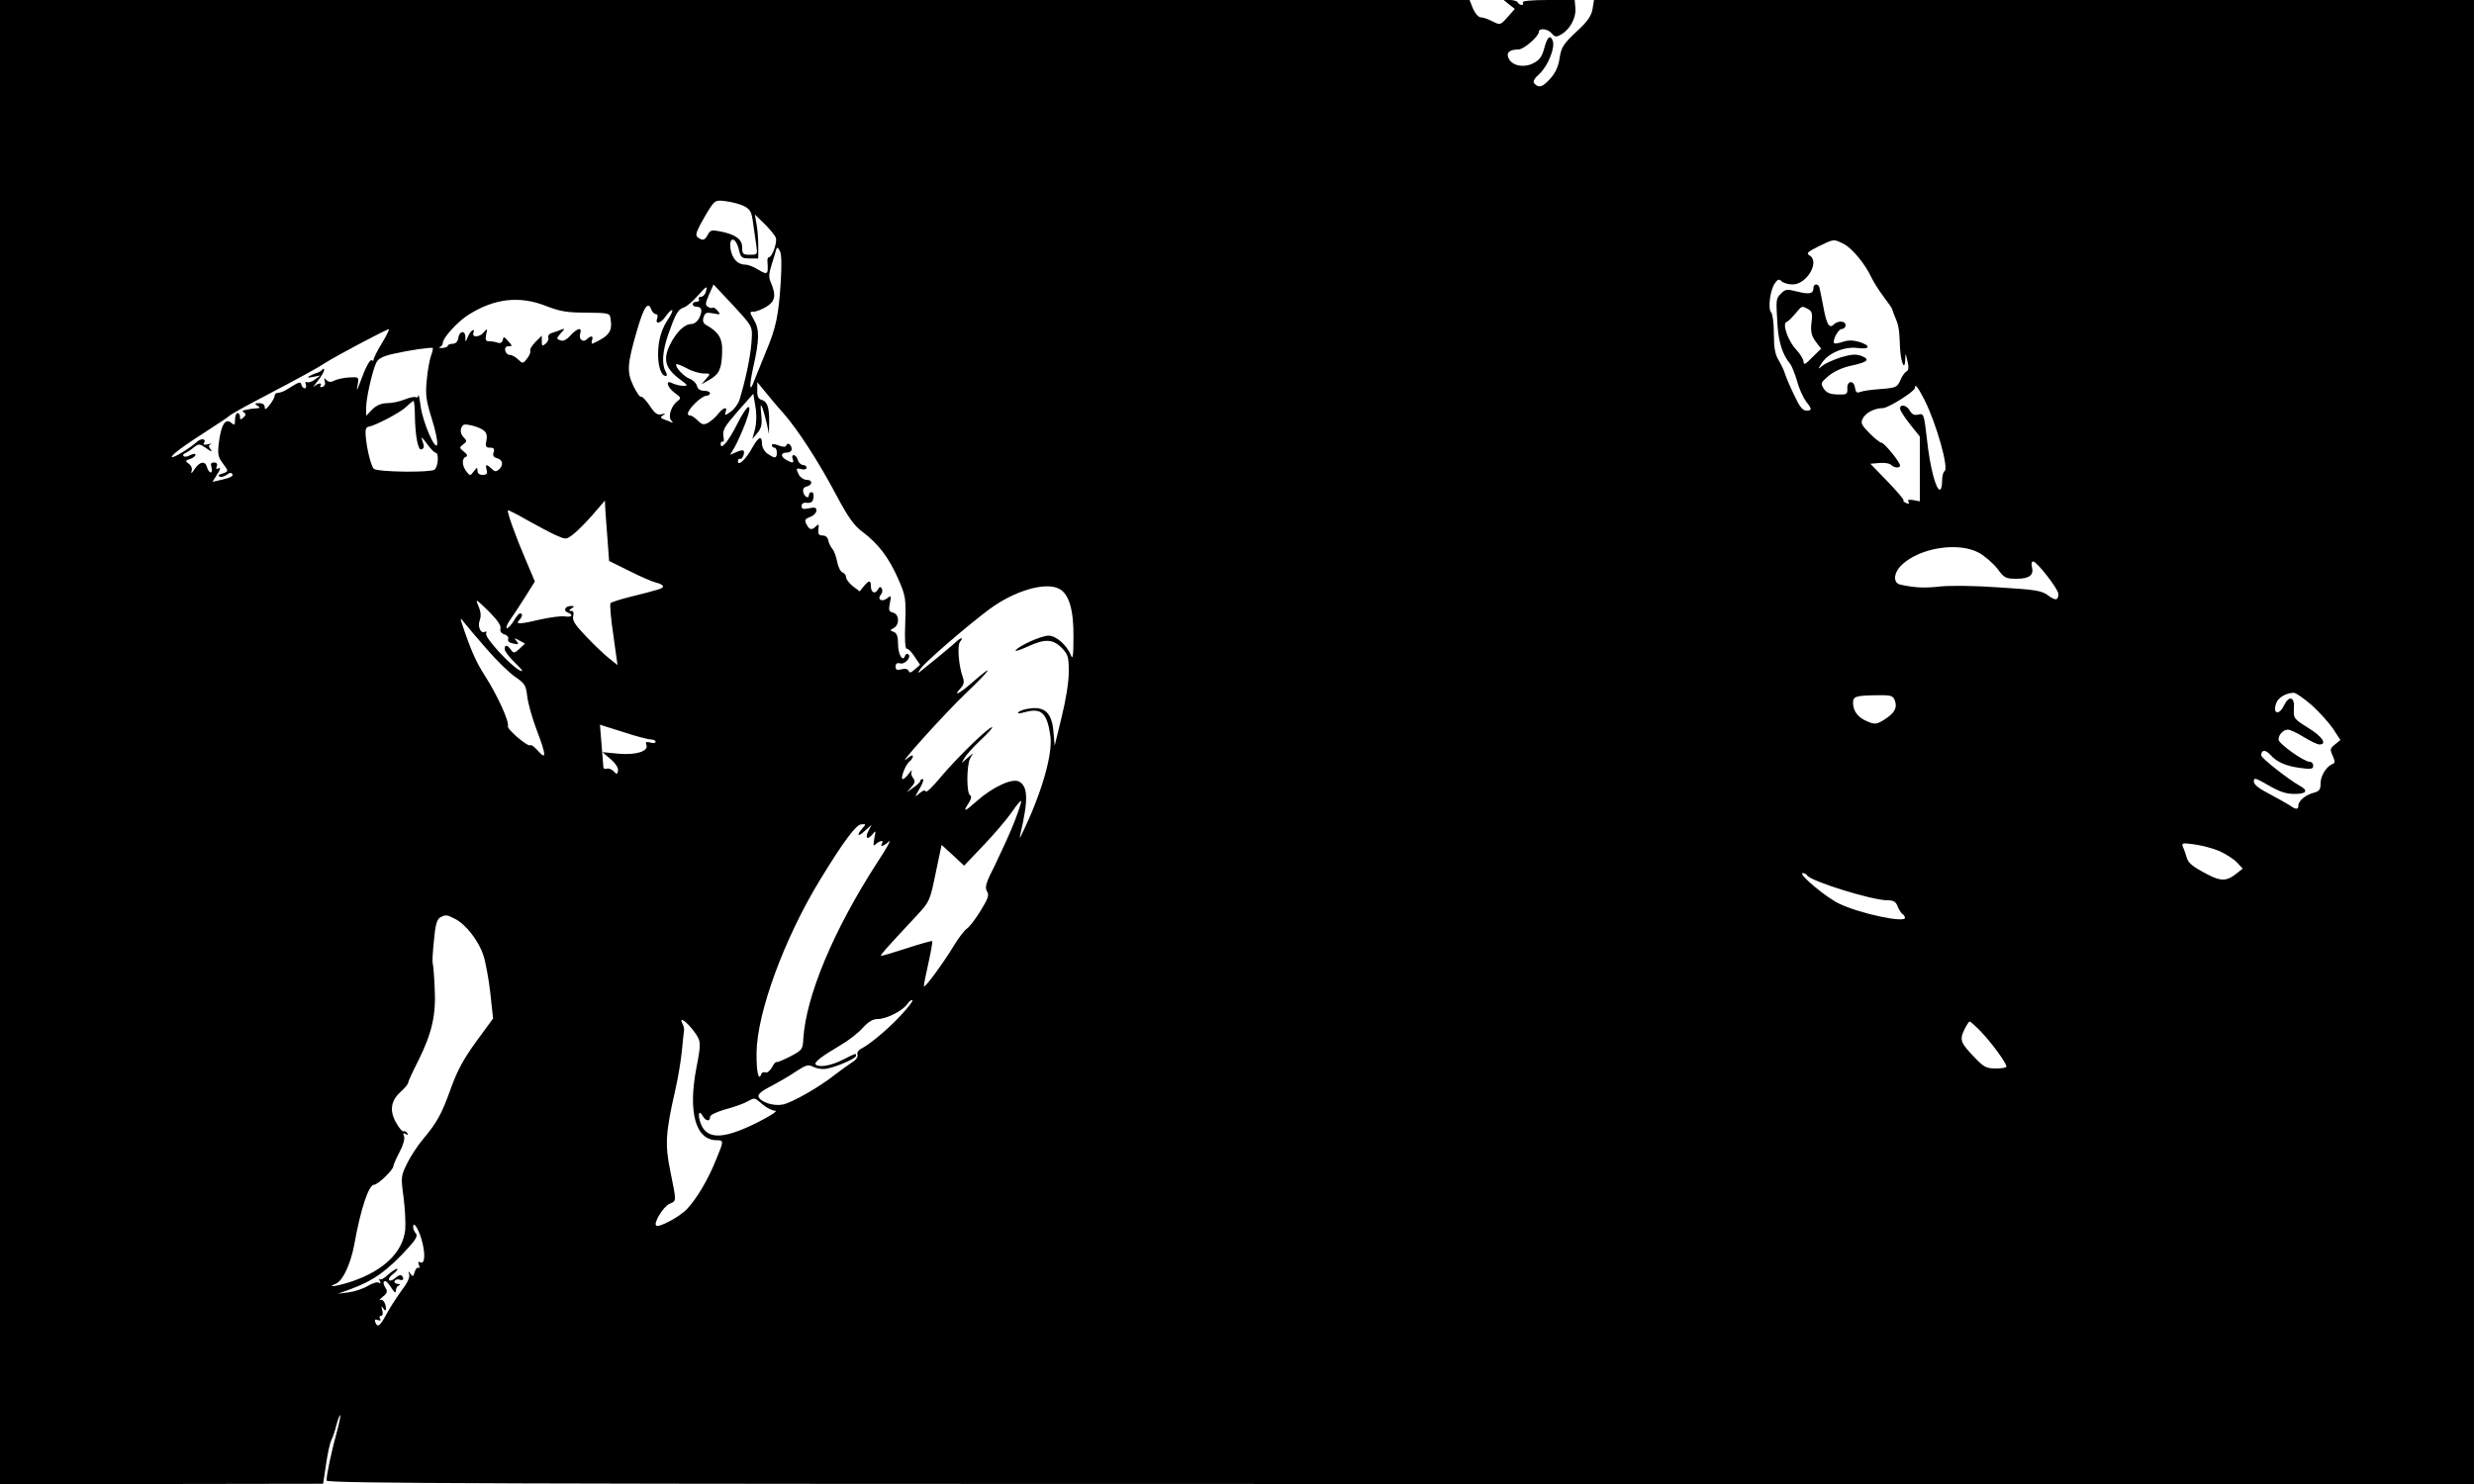 <?xml version="1.0" standalone="no"?>
<!DOCTYPE svg PUBLIC "-//W3C//DTD SVG 20010904//EN"
 "http://www.w3.org/TR/2001/REC-SVG-20010904/DTD/svg10.dtd">
<svg version="1.0" xmlns="http://www.w3.org/2000/svg"
 width="1000pt" height="600pt" viewBox="0 0 1000 600"
 preserveAspectRatio="xMidYMid meet">
<g transform="translate(0,600) scale(0.1,-0.1)"
fill="#000000" stroke="none">
<path d="M0 3000 l0 -3000 653 0 653 1 12 79 c6 43 16 87 21 97 6 10 15 38 21
62 6 23 13 41 15 39 2 -2 -3 -28 -11 -58 -25 -91 -44 -181 -44 -206 0 -12 682
-14 4340 -14 l4340 0 0 3000 0 3000 -1779 0 -1778 0 -6 -37 c-5 -28 -20 -50
-66 -92 -52 -49 -60 -62 -67 -105 -4 -32 -16 -59 -36 -82 -32 -36 -47 -41 -65
-23 -9 9 -3 20 22 43 33 32 62 105 51 132 -10 25 -22 15 -34 -31 -9 -33 -19
-48 -43 -60 -37 -20 -85 -12 -100 17 -13 24 1 38 39 38 21 0 82 53 82 71 0 17
36 13 51 -5 13 -15 19 -17 36 -7 37 19 63 66 61 105 l-3 36 -108 0 c-70 0
-106 -4 -102 -10 3 -5 2 -10 -4 -10 -5 0 -13 4 -16 10 -3 6 -18 10 -32 10
l-25 0 22 -18 23 -18 -30 -34 c-29 -32 -29 -32 -61 -16 -17 9 -38 16 -47 16
-9 0 -23 16 -31 35 l-14 35 -2970 0 -2970 0 0 -3000z m3009 2166 c24 -13 29
-23 35 -68 4 -29 10 -70 13 -90 5 -37 5 -38 -26 -38 -28 0 -31 3 -31 30 0 33
-28 53 -92 65 -31 6 -38 4 -47 -14 -13 -23 -19 -25 -39 -12 -11 7 -10 17 8 52
13 24 32 57 43 73 18 26 24 28 64 22 24 -3 56 -12 72 -20z m127 -128 c6 -19
-15 -78 -28 -78 -4 0 -7 -8 -6 -17 4 -53 1 -56 -36 -34 -18 12 -42 21 -53 21
-31 0 -53 23 -60 63 -8 51 20 51 33 0 8 -35 12 -38 44 -38 l35 0 0 50 c0 28
-3 68 -7 89 l-7 39 39 -38 c22 -22 43 -47 46 -57z m4316 -24 c34 -17 87 -81
113 -137 8 -17 30 -52 49 -77 19 -25 35 -48 35 -52 1 -4 6 -19 13 -35 13 -31
15 -45 18 -119 3 -59 19 -97 21 -49 1 30 1 30 9 -5 6 -25 5 -37 -4 -42 -8 -4
-19 -21 -25 -36 -12 -27 -17 -30 -79 -35 -37 -2 -75 -8 -84 -12 -12 -5 -17 -1
-20 17 -4 32 -33 30 -31 -3 1 -23 -2 -25 -40 -24 -30 1 -44 7 -55 23 -14 22
-13 25 19 52 20 17 56 34 89 41 70 15 81 25 44 40 -23 8 -40 7 -84 -6 -30 -10
-64 -25 -74 -34 -19 -16 -19 -15 -1 13 26 39 91 66 144 59 51 -7 54 10 5 25
-25 7 -44 7 -65 0 -17 -6 -32 -8 -35 -6 -9 10 16 58 31 58 8 0 15 7 15 15 0
18 -31 20 -48 3 -18 -18 -29 0 -42 72 -7 36 -14 71 -16 78 -5 17 -24 15 -24
-2 0 -24 -16 -27 -65 -15 -42 11 -49 10 -66 -8 -21 -21 -21 -21 -14 -131 5
-69 21 -117 50 -152 7 -8 20 -40 29 -71 8 -31 25 -67 36 -82 25 -31 25 -37 1
-37 -15 0 -28 17 -49 63 -17 34 -33 73 -37 86 -4 14 -16 38 -26 55 -14 23 -19
50 -19 107 0 42 -5 80 -11 86 -14 14 -4 93 16 119 11 15 16 17 26 7 7 -7 27
-13 45 -13 58 0 112 94 67 118 -13 8 -6 14 38 36 64 31 60 30 101 10z m-4296
-151 c-9 -139 -19 -188 -60 -285 -19 -46 -40 -98 -47 -116 -19 -53 -22 -29 -5
50 26 115 26 156 4 194 -19 33 -19 34 -1 34 10 0 33 9 51 20 35 22 40 45 19
95 -11 24 -10 37 2 75 8 25 16 52 18 60 4 12 6 11 15 -4 7 -12 8 -55 4 -123z
m-147 -148 c32 -39 33 -42 28 -105 -5 -60 -25 -151 -48 -227 -6 -17 -22 -39
-36 -48 -23 -16 -25 -16 -20 -1 9 24 -9 19 -30 -7 -10 -13 -28 -29 -40 -36
-19 -10 -26 -8 -43 9 -11 11 -24 20 -30 20 -18 0 -10 20 20 50 17 17 37 30 45
30 8 0 15 5 15 10 0 6 -11 10 -24 10 -15 0 -26 7 -29 20 -3 11 -16 24 -30 29
-24 9 -61 50 -53 58 2 3 21 -5 42 -16 21 -12 52 -21 68 -21 29 0 29 0 10 -22
l-19 -22 35 20 c38 22 48 45 49 117 1 49 -15 75 -63 102 -14 8 -17 17 -12 33
6 18 12 20 39 15 29 -6 31 -5 18 10 -7 9 -16 15 -20 13 -4 -3 -13 -1 -20 4
-11 6 -10 15 5 49 l18 41 45 -48 c25 -26 61 -65 80 -87z m-156 105 c-3 -11
-12 -20 -20 -20 -8 0 -11 -4 -8 -10 3 -5 -1 -10 -9 -10 -9 0 -16 -4 -16 -10 0
-5 6 -10 14 -10 22 0 27 -14 13 -44 -7 -15 -20 -26 -33 -26 -26 0 -59 -31 -84
-80 -32 -63 -22 -99 40 -145 31 -23 32 -25 11 -25 -12 0 -31 5 -42 10 -31 17
-24 -15 9 -39 25 -18 26 -21 10 -33 -25 -19 -39 -63 -25 -78 7 -7 8 -11 2 -8
-5 3 -19 8 -30 12 -16 6 -17 9 -5 17 12 8 10 9 -6 4 -17 -4 -27 3 -48 35 -15
22 -30 38 -35 36 -4 -3 -18 17 -31 44 -27 57 -25 87 15 225 27 93 44 119 57
85 4 -11 12 -20 19 -20 6 0 9 -7 6 -15 -11 -28 12 -25 33 5 12 17 24 29 27 26
3 -3 -4 -17 -14 -33 -29 -41 -43 -89 -43 -145 0 -51 13 -88 31 -88 6 0 6 7 -1
19 -16 30 -12 81 10 146 29 83 40 104 62 111 11 3 36 23 55 45 41 45 43 46 36
19z m-646 -57 c56 -22 84 -27 163 -27 92 -1 95 -2 98 -25 8 -51 -5 -69 -72
-100 -5 -2 -6 4 -3 13 7 18 -4 21 -20 5 -16 -16 -35 -1 -28 22 9 27 -10 24
-39 -7 -16 -18 -30 -25 -41 -20 -17 6 -16 8 1 28 19 21 19 21 -1 14 -11 -5
-28 -10 -37 -13 -9 -3 -14 -11 -12 -17 3 -7 -2 -19 -11 -26 -13 -11 -15 -9
-15 10 l0 23 -26 -26 c-14 -14 -23 -30 -21 -34 3 -5 -2 -19 -12 -32 -17 -22
-18 -22 -36 -5 -10 10 -25 19 -34 19 -9 0 -17 8 -19 18 -2 11 3 17 14 17 16 0
15 2 -2 21 -17 19 -19 19 -22 4 -2 -10 -10 -14 -19 -11 -8 3 -23 6 -34 6 -16
0 -18 5 -14 28 6 25 5 25 -8 10 -18 -23 -52 -24 -43 -2 3 9 2 12 -5 8 -6 -3
-14 -16 -19 -28 -9 -21 -9 -21 -9 2 -1 29 -25 24 -29 -6 -2 -14 -11 -22 -23
-22 -10 0 -19 -4 -19 -8 0 -4 -10 -8 -22 -9 -13 0 -17 1 -10 4 6 3 12 10 12
17 0 20 60 86 103 113 106 67 207 78 314 36z m5102 -13 c15 -8 18 -18 13 -55
-4 -37 0 -52 17 -76 l22 -29 -36 -35 c-27 -28 -35 -32 -35 -18 0 10 -14 33
-31 51 -32 34 -56 104 -38 110 9 4 19 14 47 47 15 18 18 18 41 5z m-5765 -137
c-19 -31 -34 -61 -34 -67 0 -5 -3 -6 -7 -3 -7 7 -26 -29 -49 -93 -13 -34 -13
-34 -8 -4 5 30 4 30 -34 28 -22 -1 -48 -7 -59 -12 -15 -8 -23 -8 -33 1 -10 10
-12 9 -7 -5 3 -9 0 -19 -9 -22 -9 -3 -12 -1 -9 4 9 14 -8 12 -25 -2 -7 -7 -2
2 13 20 15 19 27 39 27 45 0 8 -3 8 -8 2 -4 -5 -14 -11 -22 -13 -8 -2 -21 -8
-30 -13 -10 -6 -6 -7 15 -3 l30 6 -23 -17 c-12 -9 -26 -13 -32 -10 -6 3 -7 -1
-4 -9 3 -9 1 -16 -4 -16 -6 0 -12 7 -14 15 -2 12 -9 11 -38 -7 -34 -22 -40
-24 -60 -27 -5 0 -10 -6 -10 -12 0 -6 -9 -22 -20 -36 -15 -19 -20 -21 -20 -9
0 10 -8 16 -22 16 -19 0 -20 -2 -8 -10 13 -8 12 -10 -5 -11 -11 -1 -24 -2 -30
-4 -5 -1 -14 -3 -20 -4 -6 -1 -5 -4 1 -9 9 -5 8 -11 -2 -20 -12 -10 -14 -10
-14 3 0 8 -4 15 -10 15 -5 0 -10 -12 -10 -26 0 -23 -2 -25 -16 -13 -23 19 -40
-8 -49 -78 -6 -48 -4 -60 14 -84 26 -35 26 -35 -1 -44 -15 -4 -18 -8 -10 -12
7 -3 19 1 28 7 8 7 17 10 21 6 10 -9 -2 -17 -42 -26 l-36 -8 15 24 c18 27 20
38 6 29 -6 -3 -7 1 -4 9 4 11 0 16 -11 16 -12 0 -15 -5 -10 -20 3 -11 2 -20
-3 -20 -5 0 -12 9 -15 20 -7 28 -29 25 -51 -7 -9 -16 -15 -20 -12 -9 4 11 0
23 -11 31 -15 11 -15 13 5 19 12 4 22 12 22 17 0 6 -8 5 -21 -1 -11 -7 -24 -8
-27 -4 -4 4 -1 9 5 11 7 3 23 13 35 23 22 17 24 17 53 -3 19 -14 25 -15 17 -5
-10 13 -10 17 0 22 7 3 2 3 -11 0 -15 -4 -21 -2 -17 4 12 19 -11 22 -30 4 -26
-24 -94 -65 -99 -60 -6 6 48 46 145 108 47 30 87 57 90 61 3 3 50 30 105 59
185 97 250 133 285 156 37 24 240 132 252 133 3 1 -9 -25 -28 -56z m198 -52
c-6 -17 -14 -61 -17 -98 -6 -58 -3 -81 20 -155 15 -47 25 -95 22 -105 -7 -29
-59 92 -67 156 -4 31 -8 50 -9 43 0 -7 -5 -11 -10 -8 -5 3 -25 -1 -45 -9 -19
-8 -51 -15 -70 -15 -24 0 -43 -8 -61 -25 l-25 -26 0 33 c0 38 24 144 40 180 9
18 25 27 68 37 60 14 154 28 161 24 2 -1 -1 -16 -7 -32z m1424 -231 c59 -67
143 -197 214 -331 49 -92 72 -124 107 -150 64 -48 105 -103 143 -188 31 -71
32 -79 29 -180 -3 -68 0 -105 6 -104 6 1 20 -13 32 -32 l22 -33 -21 -18 c-15
-14 -22 -16 -25 -7 -3 8 -14 11 -29 7 -18 -5 -24 -2 -24 11 0 12 6 16 18 13
20 -6 48 27 33 37 -5 3 -11 0 -13 -7 -9 -26 -28 6 -28 47 0 32 -5 45 -17 50
-17 6 -17 7 0 16 24 14 22 55 -3 62 -17 4 -19 10 -13 39 6 30 5 32 -10 20 -21
-18 -43 -6 -27 13 7 8 8 19 4 26 -5 8 -9 7 -16 -5 -11 -20 -28 -12 -28 15 0
24 -8 24 -29 -2 l-16 -20 -28 21 c-15 12 -27 28 -27 36 0 8 -7 17 -15 20 -8 3
-17 22 -21 42 -4 21 -12 44 -19 52 -7 8 -15 24 -17 35 -2 12 -11 20 -23 20
-16 0 -19 6 -17 25 3 20 1 23 -9 13 -18 -18 -27 -16 -39 7 -9 17 -7 22 15 30
14 5 25 17 25 26 0 12 -6 14 -30 9 -23 -5 -30 -3 -30 9 0 10 8 15 22 13 17 -1
24 4 26 21 2 12 -1 22 -7 22 -6 0 -11 -4 -11 -10 0 -18 -17 -11 -23 9 -3 13 1
21 14 24 25 7 24 27 -1 27 -10 0 -24 9 -30 19 -14 27 -13 30 10 24 11 -3 20 0
20 6 0 6 -6 11 -14 11 -8 0 -18 9 -21 20 -3 11 -11 20 -17 20 -5 0 -8 -7 -4
-15 6 -18 1 -19 -25 -5 -25 14 -24 30 1 30 11 0 20 6 20 14 0 18 -17 30 -22
15 -2 -7 -12 -7 -31 0 -17 7 -27 7 -27 1 0 -6 5 -10 10 -10 6 0 10 -9 10 -20
0 -24 -8 -25 -38 -4 -12 8 -22 26 -22 40 0 34 -13 30 -38 -14 -26 -48 -59 -79
-59 -57 0 8 4 12 8 10 8 -6 22 25 14 33 -3 3 -16 0 -29 -6 l-25 -11 19 32 c10
18 30 62 44 99 32 87 10 82 -35 -8 -35 -69 -66 -106 -66 -79 0 8 4 12 9 9 4
-3 5 8 2 23 -4 24 5 39 58 100 l63 71 8 -50 c6 -31 5 -66 -1 -92 l-11 -41 21
25 c16 20 19 34 15 75 -4 40 -3 45 5 25 5 -14 13 -43 18 -65 l8 -40 1 45 c1
61 -7 87 -30 93 -14 4 -19 14 -18 39 l0 33 32 -39 c18 -22 50 -61 73 -86z
m4613 53 c49 -98 99 -277 81 -288 -6 -3 -10 -22 -10 -41 0 -19 -4 -34 -9 -34
-16 0 -40 91 -52 202 -12 104 -13 107 -35 102 -16 -4 -25 0 -34 15 -12 23 -40
29 -40 9 0 -7 18 -35 40 -63 l40 -50 0 -131 0 -131 -26 5 c-19 3 -25 1 -20 -6
5 -8 1 -10 -9 -6 -9 4 -14 9 -11 11 3 3 -27 37 -65 77 l-69 71 36 3 c20 2 41
-1 47 -7 13 -13 37 -15 37 -3 0 14 -64 92 -75 92 -6 0 -28 18 -49 39 -33 34
-36 41 -26 60 12 23 48 41 81 41 21 0 129 68 129 81 0 20 11 6 39 -48z m-6102
-62 c1 -83 13 -143 26 -138 13 5 13 10 2 42 -4 11 5 3 19 -17 15 -21 31 -38
36 -38 15 0 12 -56 -4 -69 -15 -12 -224 -10 -244 3 -11 6 -30 81 -34 135 -2
25 1 34 13 36 28 5 129 58 152 81 12 12 25 22 28 23 3 1 6 -26 6 -58z m279
-62 c11 -9 14 -22 10 -41 -5 -23 -2 -28 15 -28 15 0 19 -5 14 -19 -4 -13 0
-20 15 -24 23 -6 26 -29 6 -46 -11 -9 -17 -8 -29 4 -21 20 -26 19 -20 -5 4
-15 0 -20 -16 -20 -13 0 -21 6 -21 17 0 15 -2 14 -15 -3 -15 -19 -15 -19 -30
0 -18 24 -19 53 -2 59 8 3 6 10 -8 21 -19 15 -19 17 -3 29 16 12 16 15 2 29
-10 10 -14 24 -10 36 6 17 12 19 42 12 19 -4 42 -14 50 -21z m500 -445 l6 -82
81 -40 c45 -23 94 -44 110 -48 15 -3 27 -10 27 -15 0 -8 -12 -12 -140 -44 -36
-9 -68 -20 -72 -23 -4 -4 1 -62 11 -129 l17 -122 -35 28 c-20 16 -62 56 -93
89 -43 45 -56 64 -51 81 3 14 1 21 -8 21 -11 0 -11 2 1 10 13 8 13 10 -2 10
-23 0 -33 -19 -14 -26 26 -10 18 -21 -12 -16 -15 2 -58 -4 -95 -12 -84 -20
-106 -21 -89 -4 14 14 16 28 4 28 -4 0 -16 -13 -25 -30 -10 -16 -23 -30 -28
-30 -5 0 -1 12 9 28 11 15 38 57 62 94 l42 67 -36 85 c-41 95 -78 198 -73 203
2 1 37 -16 78 -40 41 -23 94 -51 116 -61 41 -18 41 -18 69 3 16 12 52 48 79
79 l50 58 2 -41 c2 -22 5 -77 9 -121z m5543 -49 c25 -14 59 -44 75 -65 27 -37
34 -40 77 -40 52 0 71 15 62 48 -3 12 -1 22 5 22 15 0 102 -112 102 -131 0
-27 -11 -29 -42 -6 -25 19 -50 23 -197 32 -92 7 -198 8 -237 4 -63 -7 -101 -6
-161 7 -33 6 -30 48 5 81 73 69 229 93 311 48z m-3717 -146 c39 -21 58 -85 57
-194 0 -77 -3 -94 -10 -75 -17 42 -60 80 -91 80 -29 0 -122 -42 -133 -60 -3
-5 18 2 47 15 71 33 103 32 139 -4 26 -27 29 -36 29 -98 0 -41 -12 -114 -29
-183 l-28 -115 -5 57 c-6 73 -33 101 -92 94 -21 -2 -43 -9 -49 -15 -7 -7 1 -7
27 0 66 18 89 -4 102 -99 9 -74 -37 -234 -117 -397 -8 -17 -9 -17 -4 5 32 137
30 191 -6 210 -27 15 -107 -22 -171 -79 -50 -45 -58 -46 -32 -7 10 16 12 26 5
31 -15 8 -14 121 0 148 l12 22 -23 -20 -23 -20 11 20 c6 11 35 44 66 73 30 28
51 52 46 52 -15 0 -142 -124 -206 -200 -32 -39 -60 -66 -62 -60 -3 7 -12 4
-25 -7 -21 -18 -21 -18 1 20 12 20 17 37 12 37 -6 0 -10 -3 -10 -7 0 -5 -13
-17 -28 -27 l-27 -20 19 22 c15 17 16 24 7 36 -7 8 -10 21 -6 28 3 7 -2 3 -11
-9 -9 -13 -20 -23 -25 -23 -11 0 10 57 27 71 8 6 14 16 14 22 0 5 -10 2 -22
-9 -57 -49 148 179 235 262 106 101 121 127 25 43 -54 -47 -78 -57 -43 -19 11
13 13 24 7 41 -17 46 -24 130 -11 145 14 17 5 18 -13 2 -14 -14 -110 -93 -142
-118 -18 -14 -18 -14 -6 5 15 25 192 177 278 241 102 76 229 113 284 83z
m-2259 -160 c-3 -11 2 -19 16 -24 11 -3 18 -12 15 -19 -3 -8 4 -15 21 -18 22
-5 23 -3 13 10 -11 13 -10 14 10 3 l24 -13 -22 -21 c-21 -19 -24 -19 -35 -4
-15 21 -25 22 -25 2 0 -8 19 -33 43 -56 30 -29 35 -38 17 -29 -38 20 -141 132
-135 148 2 7 1 11 -4 8 -17 -11 -32 20 -22 46 6 16 5 34 -5 57 -13 32 -12 31
40 -19 35 -35 52 -59 49 -71z m-55 -84 c40 -46 92 -97 115 -112 38 -26 43 -34
48 -78 3 -28 20 -87 37 -133 40 -104 42 -128 7 -88 -14 16 -28 26 -31 23 -9
-9 -95 64 -91 77 6 18 -41 122 -90 199 -40 62 -60 108 -98 222 -5 17 -4 17 12
-3 10 -13 51 -61 91 -107z m7375 -225 c31 -28 70 -71 87 -96 l30 -46 -22 -18
c-20 -16 -21 -20 -9 -46 9 -21 10 -29 1 -32 -25 -9 -50 -47 -50 -78 0 -26 -5
-33 -27 -39 -33 -8 -63 -33 -63 -52 0 -17 -10 -17 -35 1 -11 7 -48 28 -82 46
-43 22 -63 38 -63 51 0 16 7 14 59 -16 45 -26 71 -35 106 -35 49 0 57 14 19
34 -46 26 -154 111 -154 122 0 23 17 24 36 3 27 -30 62 -46 122 -54 44 -6 52
-4 52 9 0 9 -6 16 -14 16 -23 0 -126 73 -126 90 0 20 19 40 38 40 8 0 37 -13
64 -30 26 -16 55 -30 63 -30 33 0 12 32 -45 67 -59 37 -60 39 -58 78 4 48 -19
55 -40 13 -20 -43 -48 -34 -31 10 8 22 39 40 70 41 8 1 40 -22 72 -49z m-1684
18 c11 -30 -1 -51 -43 -78 -32 -19 -37 -20 -70 -6 -36 15 -56 41 -56 75 0 25
12 29 93 30 61 1 68 -1 76 -21z m-5139 -128 c51 -17 102 -30 112 -30 10 0 18
-4 18 -9 0 -5 -10 -7 -22 -3 -16 4 -20 2 -15 -10 9 -26 -44 -42 -116 -35 l-62
6 33 -28 c20 -17 32 -36 30 -47 -3 -16 -5 -16 -18 -2 -8 8 -21 13 -28 10 -6
-2 -12 0 -13 5 -1 13 -14 173 -14 173 0 0 43 -14 95 -30z m1579 -366 c-17 -43
-52 -119 -76 -169 -38 -74 -43 -92 -34 -108 10 -15 6 -28 -24 -77 -20 -33 -45
-66 -56 -74 -11 -7 -36 -40 -55 -72 -40 -66 -114 -167 -119 -162 -2 2 6 43 17
91 11 49 18 90 16 92 -2 2 -48 -11 -103 -29 -55 -18 -102 -32 -104 -30 -3 3
21 30 146 164 50 54 52 58 75 170 l24 114 46 -42 45 -42 79 83 c43 45 95 106
114 134 19 28 36 48 38 44 1 -4 -12 -43 -29 -87z m-613 -23 c-26 -29 -18 -37
10 -10 l27 24 -12 -23 c-16 -30 -6 -41 15 -16 14 18 15 17 8 -16 -5 -29 -4
-33 7 -22 16 14 33 16 24 2 -10 -16 7 -12 28 8 11 9 -10 -29 -47 -85 -176
-272 -288 -539 -299 -713 -2 -43 -5 -46 -52 -71 -28 -14 -53 -25 -56 -23 -3 2
-12 -8 -19 -22 -8 -13 -19 -23 -26 -20 -7 3 -15 0 -17 -7 -11 -31 -20 11 -19
87 2 162 112 461 255 696 95 156 147 226 168 227 20 2 20 1 5 -16z m5485 -92
c26 -12 58 -32 71 -46 l23 -25 -24 -19 c-39 -32 -64 -33 -117 -5 -63 33 -79
46 -86 71 -3 11 -9 29 -14 39 -7 18 -4 19 46 12 30 -4 75 -16 101 -27z m-1667
-98 c15 -24 260 -100 324 -101 25 0 35 -5 42 -24 5 -13 14 -27 19 -31 6 -3 11
-11 11 -16 0 -21 -177 16 -263 56 -52 23 -173 124 -150 125 6 0 14 -4 17 -9z
m-5465 -176 c44 -22 96 -89 115 -148 9 -28 22 -98 28 -153 l11 -102 -68 -93
c-51 -70 -76 -116 -102 -188 -38 -106 -55 -137 -114 -208 -22 -26 -51 -71 -64
-98 -24 -49 -25 -54 -14 -134 6 -46 9 -105 7 -132 -9 -90 -85 -165 -213 -209
-58 -20 -112 -28 -67 -10 28 12 59 79 74 158 25 141 58 242 80 242 15 0 78 60
78 75 0 5 11 31 25 57 15 28 22 54 18 64 -5 13 -3 15 7 9 9 -5 11 -4 6 4 -4 6
-11 9 -15 7 -4 -3 -18 13 -30 35 -28 49 -21 90 20 126 16 15 29 30 29 36 0 5
18 44 40 87 56 113 73 186 67 295 -2 50 -6 95 -8 100 -2 6 0 47 5 92 5 61 12
85 24 93 23 13 28 12 61 -5z m1805 -387 c-51 -56 -124 -117 -161 -137 -13 -6
-20 -17 -17 -25 3 -9 -6 -22 -23 -32 -15 -10 -46 -32 -68 -49 -64 -51 -175
-114 -212 -121 -37 -7 -89 10 -97 32 -4 9 13 24 52 43 31 17 77 43 101 60 37
24 48 28 65 19 11 -6 32 -11 47 -10 32 1 129 41 129 53 0 12 2 12 -54 -16 -47
-24 -95 -32 -109 -19 -8 9 24 33 100 78 33 19 74 51 91 71 22 24 40 35 60 35
35 0 100 33 119 60 8 12 18 19 21 16 3 -3 -17 -29 -44 -58z m-841 -65 c31 -42
32 -46 12 -150 -35 -181 -3 -293 82 -293 29 0 29 -3 -2 -77 -32 -81 -79 -160
-118 -201 -31 -33 -115 -77 -125 -67 -11 11 29 76 53 87 30 14 30 6 5 130 -23
110 -20 158 20 333 10 44 22 114 26 155 4 41 8 80 9 85 1 6 -2 18 -7 27 -14
29 14 11 45 -29z m5206 -6 c41 -43 101 -125 101 -139 0 -5 -19 -8 -43 -8 -37
0 -48 5 -84 43 -58 60 -63 72 -44 112 9 19 19 34 22 35 4 0 25 -19 48 -43z
m-4927 -292 c16 -14 39 -25 51 -26 13 0 -19 -21 -77 -50 -136 -67 -201 -67
-225 2 -12 36 -5 54 10 26 12 -20 29 -23 29 -3 0 8 25 20 63 31 34 9 73 23 87
31 32 17 28 18 62 -11z m-1373 -566 c11 -51 6 -83 -12 -72 -6 4 -8 0 -4 -11 4
-9 3 -15 -2 -12 -5 3 -11 -4 -15 -17 -5 -19 -8 -20 -17 -7 -9 13 -10 12 -5 -3
3 -11 -7 -34 -29 -62 -18 -25 -46 -67 -61 -95 -28 -52 -38 -60 -47 -36 -4 11
-1 13 10 9 11 -4 14 -2 9 5 -4 7 -2 12 4 12 7 0 9 9 5 23 -5 17 -4 19 4 7 6
-9 11 -10 11 -3 0 23 -12 43 -24 37 -6 -3 -1 3 11 13 17 13 20 22 13 33 -12
18 -13 30 -2 30 4 0 15 -12 24 -27 12 -19 18 -23 18 -11 0 9 6 19 13 21 7 3 4
6 -6 6 -10 1 -15 6 -12 12 4 6 13 8 21 5 14 -6 19 6 7 17 -3 4 -15 0 -25 -10
-10 -9 -21 -13 -25 -9 -4 4 3 16 17 26 14 11 20 20 15 20 -6 0 -22 -11 -37
-24 -14 -14 -29 -22 -34 -18 -4 4 -4 1 1 -7 5 -10 4 -12 -4 -7 -6 4 -26 -2
-44 -13 -18 -11 -53 -23 -77 -26 l-45 -6 50 18 c95 35 151 75 239 172 28 31
35 46 27 54 -6 6 -11 18 -11 27 1 29 28 -20 39 -71z"/>
</g>
</svg>
